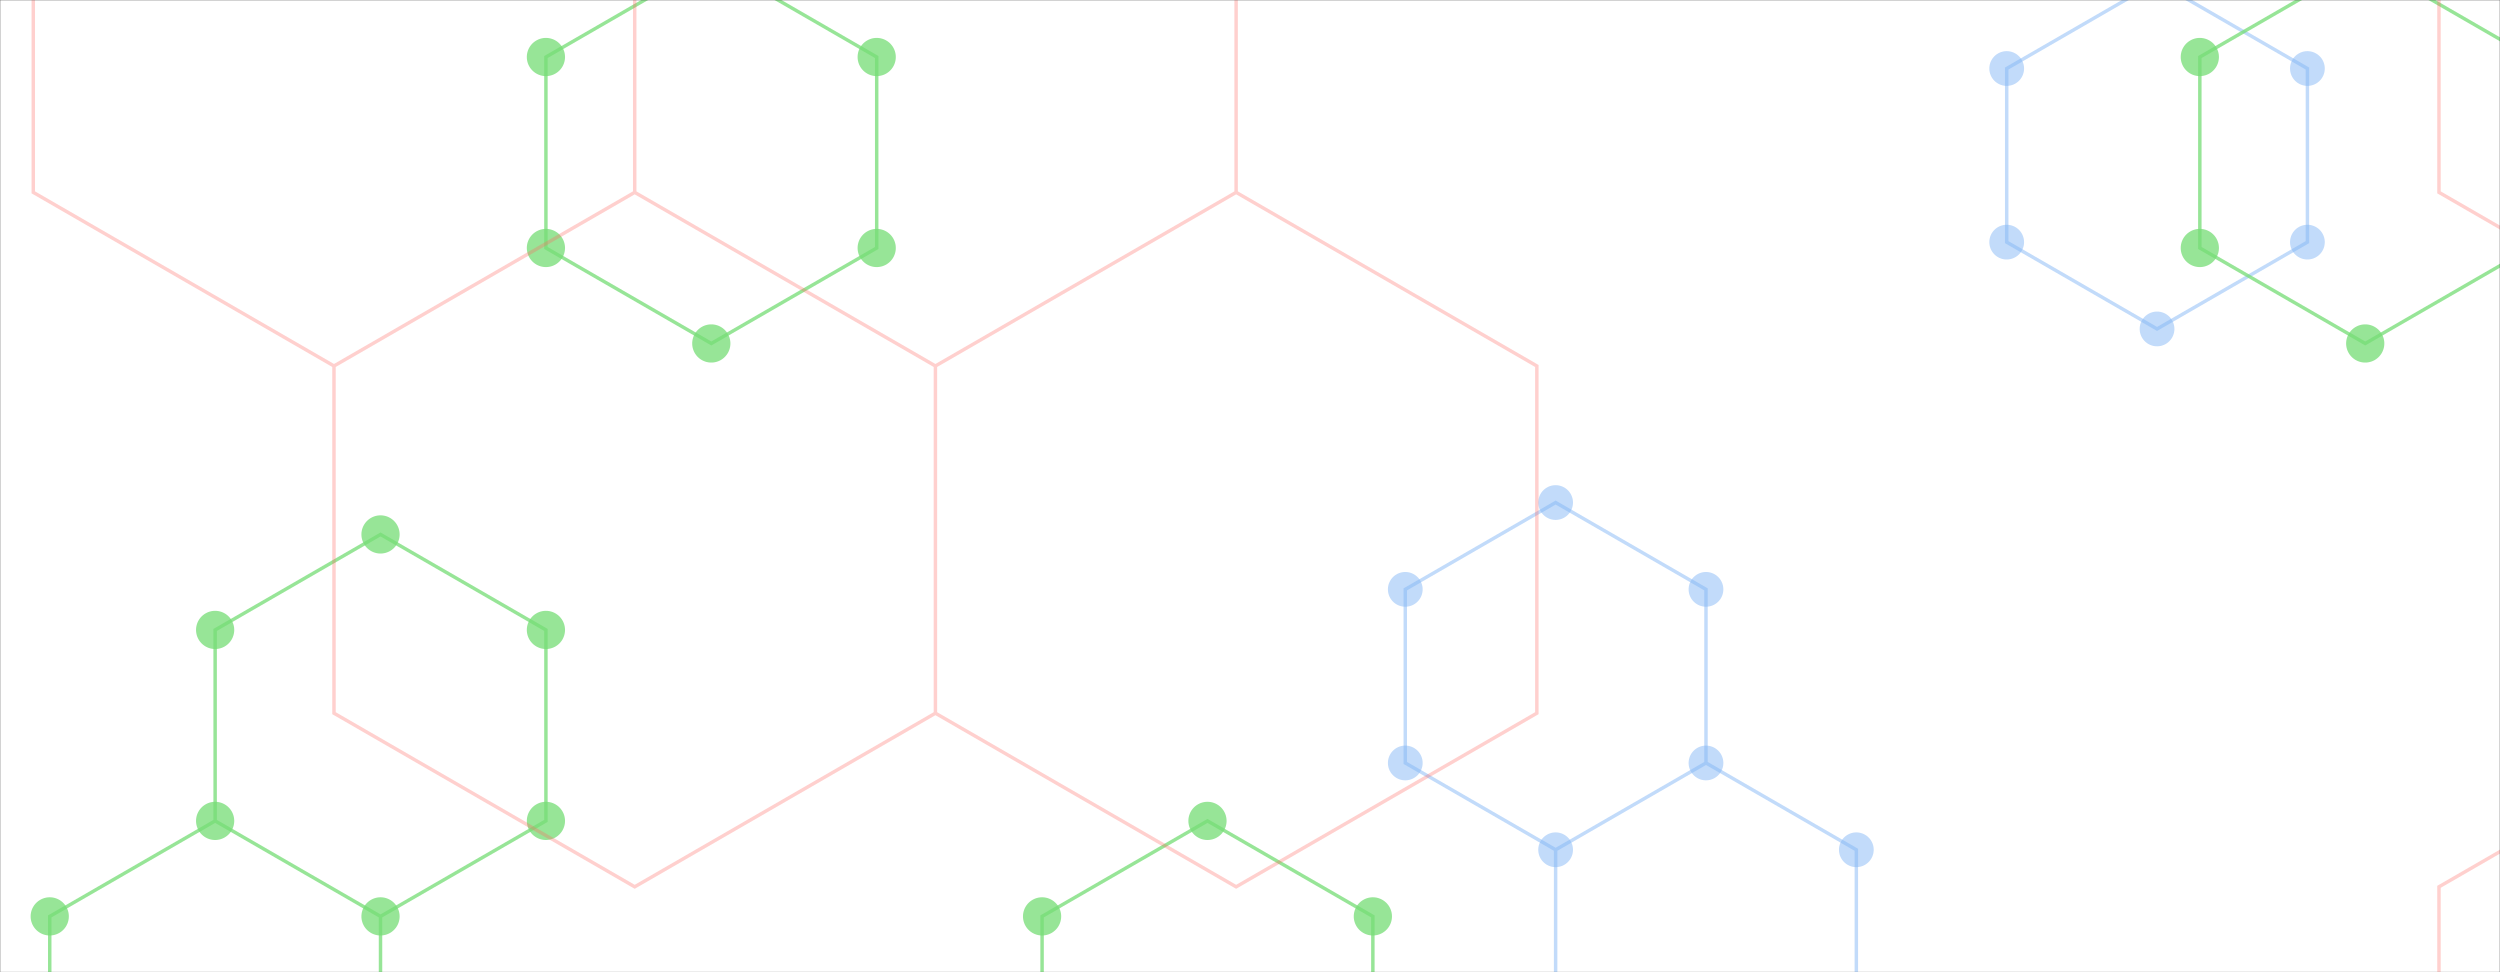 <svg xmlns="http://www.w3.org/2000/svg" version="1.1" xmlns:xlink="http://www.w3.org/1999/xlink" xmlns:svgjs="http://svgjs.com/svgjs" width="1440" height="560" preserveAspectRatio="none" viewBox="0 0 1440 560"><rect x="0" y="0" width="1440" height="560" fill="#333333" stroke="none"/><g mask="url(&quot;#SvgjsMask1003&quot;)" fill="none"><rect width="1440" height="560" x="0" y="0" fill="rgba(255, 255, 255, 1)"></rect><path d="M376.41 589.47L463.02 639.47L463.02 739.47L376.41 789.47L289.81 739.47L289.81 639.47zM896.04 289.47L982.65 339.47L982.65 439.47L896.04 489.47L809.44 439.47L809.44 339.47zM982.65 439.47L1069.25 489.47L1069.25 589.47L982.65 639.47L896.04 589.47L896.04 489.47zM1242.46 -10.53L1329.07 39.47L1329.07 139.47L1242.46 189.47L1155.86 139.47L1155.86 39.47zM1415.67 589.47L1502.28 639.47L1502.28 739.47L1415.67 789.47L1329.07 739.47L1329.07 639.47z" stroke="rgba(132, 182, 244, 0.49)" stroke-width="2"></path><path d="M366.41 589.47 a10 10 0 1 0 20 0 a10 10 0 1 0 -20 0zM453.02 639.47 a10 10 0 1 0 20 0 a10 10 0 1 0 -20 0zM453.02 739.47 a10 10 0 1 0 20 0 a10 10 0 1 0 -20 0zM366.41 789.47 a10 10 0 1 0 20 0 a10 10 0 1 0 -20 0zM279.81 739.47 a10 10 0 1 0 20 0 a10 10 0 1 0 -20 0zM279.81 639.47 a10 10 0 1 0 20 0 a10 10 0 1 0 -20 0zM886.04 289.47 a10 10 0 1 0 20 0 a10 10 0 1 0 -20 0zM972.65 339.47 a10 10 0 1 0 20 0 a10 10 0 1 0 -20 0zM972.65 439.47 a10 10 0 1 0 20 0 a10 10 0 1 0 -20 0zM886.04 489.47 a10 10 0 1 0 20 0 a10 10 0 1 0 -20 0zM799.44 439.47 a10 10 0 1 0 20 0 a10 10 0 1 0 -20 0zM799.44 339.47 a10 10 0 1 0 20 0 a10 10 0 1 0 -20 0zM1059.25 489.47 a10 10 0 1 0 20 0 a10 10 0 1 0 -20 0zM1059.25 589.47 a10 10 0 1 0 20 0 a10 10 0 1 0 -20 0zM972.65 639.47 a10 10 0 1 0 20 0 a10 10 0 1 0 -20 0zM886.04 589.47 a10 10 0 1 0 20 0 a10 10 0 1 0 -20 0zM1232.46 -10.53 a10 10 0 1 0 20 0 a10 10 0 1 0 -20 0zM1319.07 39.47 a10 10 0 1 0 20 0 a10 10 0 1 0 -20 0zM1319.07 139.47 a10 10 0 1 0 20 0 a10 10 0 1 0 -20 0zM1232.46 189.47 a10 10 0 1 0 20 0 a10 10 0 1 0 -20 0zM1145.86 139.47 a10 10 0 1 0 20 0 a10 10 0 1 0 -20 0zM1145.86 39.47 a10 10 0 1 0 20 0 a10 10 0 1 0 -20 0zM1405.67 589.47 a10 10 0 1 0 20 0 a10 10 0 1 0 -20 0zM1492.28 639.47 a10 10 0 1 0 20 0 a10 10 0 1 0 -20 0zM1492.28 739.47 a10 10 0 1 0 20 0 a10 10 0 1 0 -20 0zM1405.67 789.47 a10 10 0 1 0 20 0 a10 10 0 1 0 -20 0zM1319.07 739.47 a10 10 0 1 0 20 0 a10 10 0 1 0 -20 0zM1319.07 639.47 a10 10 0 1 0 20 0 a10 10 0 1 0 -20 0z" fill="rgba(132, 182, 244, 0.49)"></path><path d="M123.92 472.84L219.18 527.84L219.18 637.84L123.92 692.84L28.65 637.84L28.65 527.84zM219.18 307.84L314.45 362.84L314.45 472.84L219.18 527.84L123.92 472.84L123.92 362.84zM409.71 -22.16L504.98 32.84L504.98 142.84L409.71 197.84L314.45 142.84L314.45 32.84zM695.51 472.84L790.77 527.84L790.77 637.84L695.51 692.84L600.24 637.84L600.24 527.84zM1362.37 -22.16L1457.63 32.84L1457.63 142.84L1362.37 197.84L1267.1 142.84L1267.1 32.84z" stroke="rgba(119, 221, 119, 0.76)" stroke-width="2"></path><path d="M112.92 472.84 a11 11 0 1 0 22 0 a11 11 0 1 0 -22 0zM208.18 527.84 a11 11 0 1 0 22 0 a11 11 0 1 0 -22 0zM208.18 637.84 a11 11 0 1 0 22 0 a11 11 0 1 0 -22 0zM112.92 692.84 a11 11 0 1 0 22 0 a11 11 0 1 0 -22 0zM17.65 637.84 a11 11 0 1 0 22 0 a11 11 0 1 0 -22 0zM17.65 527.84 a11 11 0 1 0 22 0 a11 11 0 1 0 -22 0zM208.18 307.84 a11 11 0 1 0 22 0 a11 11 0 1 0 -22 0zM303.45 362.84 a11 11 0 1 0 22 0 a11 11 0 1 0 -22 0zM303.45 472.84 a11 11 0 1 0 22 0 a11 11 0 1 0 -22 0zM112.92 362.84 a11 11 0 1 0 22 0 a11 11 0 1 0 -22 0zM398.71 -22.16 a11 11 0 1 0 22 0 a11 11 0 1 0 -22 0zM493.98 32.84 a11 11 0 1 0 22 0 a11 11 0 1 0 -22 0zM493.98 142.84 a11 11 0 1 0 22 0 a11 11 0 1 0 -22 0zM398.71 197.84 a11 11 0 1 0 22 0 a11 11 0 1 0 -22 0zM303.45 142.84 a11 11 0 1 0 22 0 a11 11 0 1 0 -22 0zM303.45 32.84 a11 11 0 1 0 22 0 a11 11 0 1 0 -22 0zM684.51 472.84 a11 11 0 1 0 22 0 a11 11 0 1 0 -22 0zM779.77 527.84 a11 11 0 1 0 22 0 a11 11 0 1 0 -22 0zM779.77 637.84 a11 11 0 1 0 22 0 a11 11 0 1 0 -22 0zM684.51 692.84 a11 11 0 1 0 22 0 a11 11 0 1 0 -22 0zM589.24 637.84 a11 11 0 1 0 22 0 a11 11 0 1 0 -22 0zM589.24 527.84 a11 11 0 1 0 22 0 a11 11 0 1 0 -22 0zM1351.37 -22.16 a11 11 0 1 0 22 0 a11 11 0 1 0 -22 0zM1446.63 32.84 a11 11 0 1 0 22 0 a11 11 0 1 0 -22 0zM1446.63 142.84 a11 11 0 1 0 22 0 a11 11 0 1 0 -22 0zM1351.37 197.84 a11 11 0 1 0 22 0 a11 11 0 1 0 -22 0zM1256.1 142.84 a11 11 0 1 0 22 0 a11 11 0 1 0 -22 0zM1256.1 32.84 a11 11 0 1 0 22 0 a11 11 0 1 0 -22 0z" fill="rgba(119, 221, 119, 0.76)"></path><path d="M192.38 -189.2L365.59 -89.2L365.59 110.8L192.38 210.8L19.17 110.8L19.17 -89.2zM365.59 110.8L538.8 210.8L538.8 410.8L365.59 510.8L192.38 410.8L192.38 210.8zM538.8 -189.2L712.01 -89.2L712.01 110.8L538.8 210.8L365.59 110.8L365.59 -89.2zM712.01 110.8L885.22 210.8L885.22 410.8L712.01 510.8L538.8 410.8L538.8 210.8zM1578.06 -189.2L1751.27 -89.2L1751.27 110.8L1578.06 210.8L1404.85 110.8L1404.85 -89.2zM1578.06 410.8L1751.27 510.8L1751.27 710.8L1578.06 810.8L1404.85 710.8L1404.85 510.8z" stroke="rgba(255, 105, 97, 0.31)" stroke-width="2"></path></g><defs><mask id="SvgjsMask1003"><rect width="1440" height="560" fill="#ffffff"></rect></mask></defs></svg>